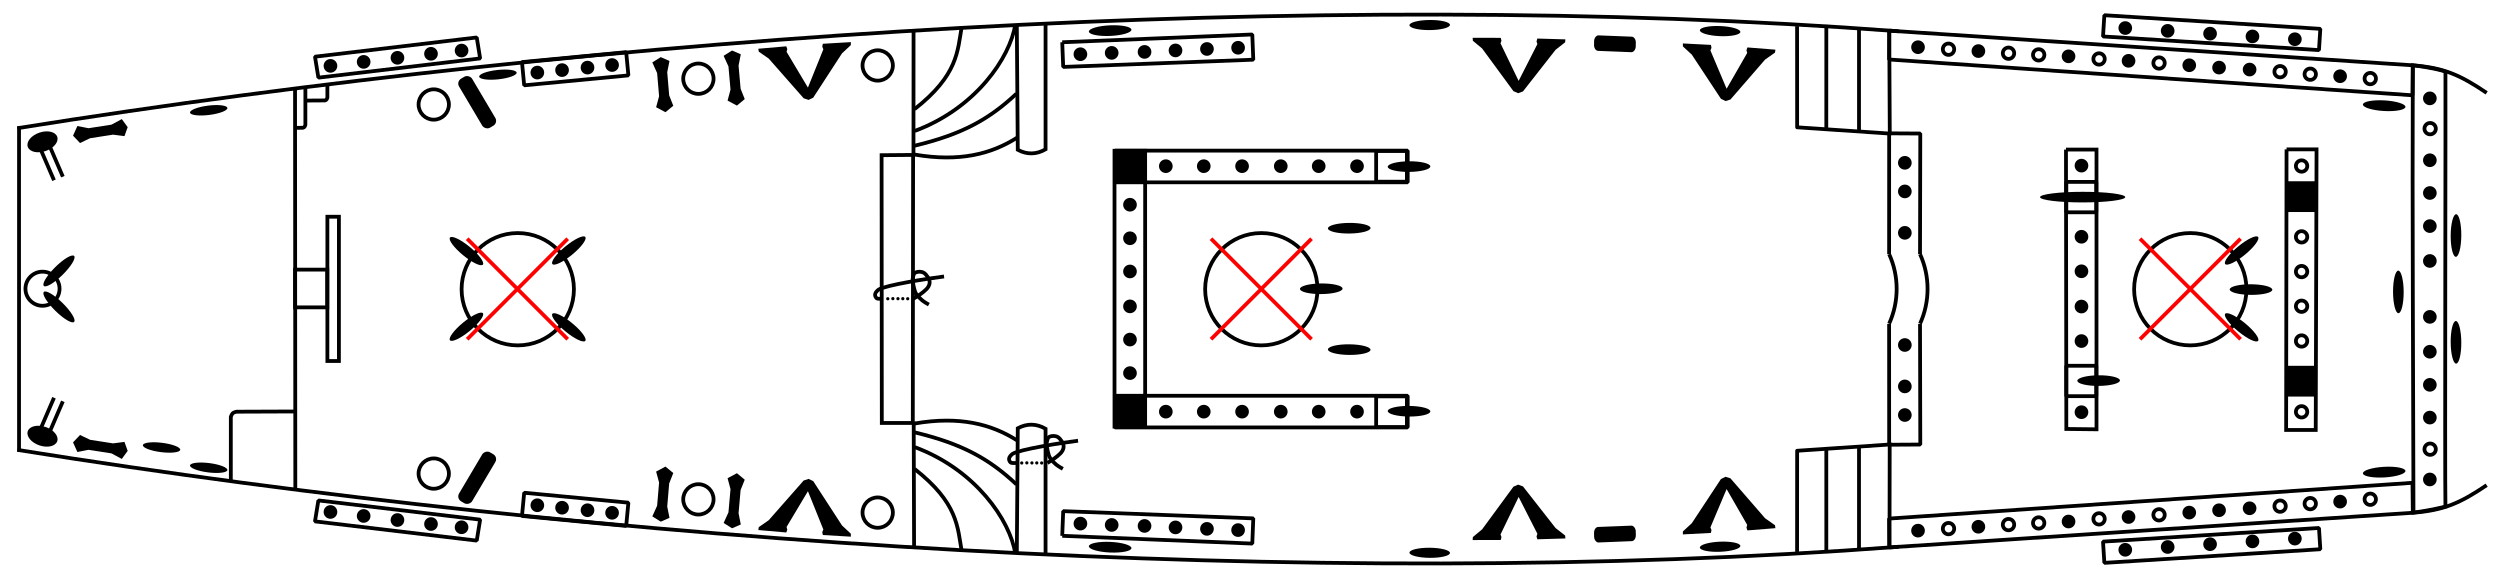 <?xml version="1.0" encoding="UTF-8" standalone="no"?>
<!-- Created with Inkscape (http://www.inkscape.org/) -->

<svg
   xmlns:rigging="https://github.com/jolaf/rigging"
   xmlns:dc="http://purl.org/dc/elements/1.1/"
   xmlns:cc="http://creativecommons.org/ns#"
   xmlns:rdf="http://www.w3.org/1999/02/22-rdf-syntax-ns#"
   xmlns:svg="http://www.w3.org/2000/svg"
   xmlns="http://www.w3.org/2000/svg"
   xmlns:xlink="http://www.w3.org/1999/xlink"
   xmlns:sodipodi="http://sodipodi.sourceforge.net/DTD/sodipodi-0.dtd"
   xmlns:inkscape="http://www.inkscape.org/namespaces/inkscape"
   viewBox="1 -24 659 152"
   version="1.1"
   inkscape:version="0.92.3 (2405546, 2018-03-11)"
   sodipodi:docname="shtandart-src.svg"
   id="svg993"
   height="100%"
   width="100%">
  <sodipodi:namedview
     id="base"
     pagecolor="#ffffff"
     bordercolor="#666666"
     borderopacity="1.0"
     inkscape:pageopacity="0.0"
     inkscape:pageshadow="2"
     inkscape:zoom="2.0011122"
     inkscape:cx="84.528178"
     inkscape:cy="47.075828"
     inkscape:document-units="px"
     showgrid="false"
     inkscape:window-width="1920"
     inkscape:window-height="1052"
     inkscape:window-x="0"
     inkscape:window-y="0"
     inkscape:window-maximized="1"
     showguides="false"
     inkscape:guide-bbox="true"
     gridtolerance="1"
     objecttolerance="5"
     guidetolerance="1"
     fit-margin-top="0"
     fit-margin-left="0"
     fit-margin-right="0"
     fit-margin-bottom="0"
     inkscape:current-layer="layer4"
     inkscape:measure-start="320.703,74.4141"
     inkscape:measure-end="335.547,74.4141"
     viewbox-y="-11"
     viewbox-x="-2"
     viewbox-height="118">
    <inkscape:grid
       spacingy="1"
       spacingx="1"
       originy="-539.252"
       originx="-36.919"
       id="grid4394"
       type="xygrid" />
    <sodipodi:guide
       inkscape:locked="false"
       id="guide4311"
       orientation="0,1"
       position="0.039,0.458" />
    <sodipodi:guide
       inkscape:locked="false"
       id="guide677"
       orientation="0,1"
       position="0.904,0.518" />
    <sodipodi:guide
       inkscape:locked="false"
       id="guide681"
       orientation="0,1"
       position="0.254,0.397" />
    <sodipodi:guide
       inkscape:locked="false"
       id="guide4803"
       orientation="1,0"
       position="647.583,107.034" />
    <sodipodi:guide
       inkscape:locked="false"
       id="guide4808"
       orientation="0,1"
       position="407.812,62.556" />
    <sodipodi:guide
       inkscape:locked="false"
       id="guide4810"
       orientation="0,1"
       position="376.563,124.445" />
    <sodipodi:guide
       inkscape:locked="false"
       id="guide4811"
       orientation="-0.103,0.995"
       position="108.216,113.92" />
    <sodipodi:guide
       inkscape:locked="false"
       id="guide4815"
       orientation="0.104,0.995"
       position="108.002,11.267" />
    <sodipodi:guide
       inkscape:locked="false"
       id="guide4819"
       orientation="1,0"
       position="8.127,91.21" />
    <sodipodi:guide
       inkscape:locked="false"
       id="guide4075"
       orientation="1,0"
       position="652.766,105.529" />
  </sodipodi:namedview>
  <defs
     id="defs4">
    <rect
       fill="currentColor"
       y="-0.809"
       x="277.269"
       height="146.642"
       width="220.711"
       id="deckMask" />
    <g
       stroke="currentColor"
       id="mastMask">
      <path
         inkscape:connector-curvature="0"
         id="path89"
         d="m 425.113,59.525 c 26.5,26.5 26.5,26.5 26.5,26.5 z" />
      <path
         inkscape:connector-curvature="0"
         id="path91"
         d="m 451.613,59.525 c -26.5,26.5 -26.5,26.5 -26.5,26.5 z" />
    </g>
    <circle
       stroke="currentColor"
       r="4"
       cy="398.091"
       cx="160.871"
       id="pipe" />
    <g
       id="pin">
      <circle
         style="fill:#ffffff;fill-opacity:0"
         cx="567.539"
         cy="28.152"
         transform="rotate(-8.297)"
         r="2.7"
         id="circle8623" />
      <circle
         fill="currentColor"
         id="circle8296"
         r="1.8"
         transform="rotate(-8.297)"
         cy="28.152"
         cx="567.539" />
    </g>
    <circle
       style="fill:none;stroke:currentColor"
       transform="rotate(-8.297)"
       id="pinhole"
       cx="607.213"
       cy="138.775"
       r="1.5" />
    <ellipse
       fill="currentColor"
       transform="rotate(89.51)"
       id="cleat"
       ry="5.615"
       rx="1.4"
       cy="-575.374"
       cx="3.721" />
    <rect
       fill="currentColor"
       ry="1.5"
       y="72.319"
       x="396.501"
       height="15"
       width="4"
       id="lcleat" />
    <path
       fill="currentColor"
       transform="matrix(0.882,0,0,1.005,-152.594,-25.947)"
       d="m 215.31,40.277 -0.959,-2.798 v -6.102 l 0.959,-2.893 -2.499,-1.196 -2.652,1.196 1.162,2.893 v 6.102 l -1.161,2.798 2.652,1.514 z"
       id="xcleat"
       inkscape:connector-curvature="0"
       sodipodi:nodetypes="ccccccccccc" />
    <path
       fill="currentColor"
       d="m 426.259,54.267 -8.424,-11.107 -2.479,-2.004 -0.067,-0.781 7.404,-0.102 0.204,0.747 -0.238,0.713 4.927,9.807 4.791,-9.773 -0.238,-0.713 0.204,-0.747 7.404,0.102 -0.067,0.781 -2.479,2.004 -8.424,11.107 -1.259,0.493 z"
       inkscape:connector-curvature="0"
       sodipodi:nodetypes="ccccccccccccccccc"
       id="kevel" />
    <rect
       fill="currentColor"
       transform="translate(-36.94,-367.63)"
       id="fist"
       width="8.109"
       height="8.109"
       x="324.097"
       y="408.336" />
    <g
       id="tackle"
       transform="matrix(-1,0,0,1,657.061,84.968)">
      <ellipse
         fill="currentColor"
         transform="rotate(-18.749,-1131.871,-71.94)"
         ry="2.557"
         rx="4.104"
         cy="420.366"
         cx="-74.057"
         id="path4323" />
      <path
         style="stroke:currentColor"
         d="m 61.959,411.73 3.977,9.218"
         id="path4328"
         inkscape:connector-curvature="0"
         sodipodi:nodetypes="cc"
         transform="translate(-36.94,-367.63)" />
      <path
         style="stroke:currentColor"
         sodipodi:nodetypes="cc"
         inkscape:connector-curvature="0"
         id="path4325"
         d="m 59.623,412.677 3.977,9.218"
         transform="translate(-36.94,-367.63)" />
    </g>
    <g
       id="knot"
       transform="translate(380.03,-105.312)">
      <path
         style="fill:none;stroke:currentColor"
         sodipodi:nodetypes="cccc"
         inkscape:connector-curvature="0"
         id="path4249"
         d="m 298.721,455.173 c -3.993,0.489 -15.46,2.284 -17.267,3.472 -0.874,0.684 -1.281,1.456 -0.505,2.273 0.295,0.218 1.515,0.126 1.515,0.126" />
      <path
         style="fill:none;stroke:currentColor"
         d="m 290.64,461.044 c 0,0 1.792,-1.092 2.589,-1.768 0.499,-0.424 1.088,-0.913 1.357,-1.421 0.27,-0.508 0.393,-0.888 0.316,-1.452 -0.077,-0.564 -0.8,-1.72 -1.438,-2.147 -0.638,-0.427 -1.581,-0.414 -2.192,-0.158 -0.612,0.256 -0.566,0.713 -0.758,1.357 -0.191,0.644 0.115,1.993 0.284,2.715 0.169,0.722 0.251,1.043 0.6,1.61 0.349,0.567 0.988,1.204 1.547,1.673 0.559,0.469 1.768,1.136 1.768,1.136"
         id="path4251"
         inkscape:connector-curvature="0"
         sodipodi:nodetypes="cszzzzzzzzc" />
      <circle
         r="0.426"
         cy="461.044"
         cx="283.884"
         id="path4253"
         style="fill:currentColor" />
      <circle
         style="fill:currentColor"
         id="circle4255"
         cx="285.226"
         cy="461.013"
         r="0.426" />
      <circle
         style="fill:currentColor"
         r="0.426"
         cy="461.028"
         cx="286.568"
         id="circle4257" />
      <circle
         style="fill:currentColor"
         id="circle4259"
         cx="287.846"
         cy="461.028"
         r="0.426" />
      <circle
         r="0.426"
         cy="461.044"
         cx="289.14"
         id="circle4261"
         style="fill:currentColor" />
    </g>
  </defs>
  <g
     transform="translate(0,-20.6)"
     inkscape:label="drawing"
     id="layer1"
     inkscape:groupmode="layer">
    <g
       id="drawing">
      <g
         id="portDrawing"
         style="fill:none;stroke:currentColor">
        <path
           style="fill-rule:evenodd"
           d="M 5.599,30.388 C 160.19,5.668 347.851,-6.802 501.489,4.852 m 135.527,8.962 c 8.188,0.64 12.488,2.549 19.468,7.271"
           id="path4399"
           inkscape:connector-curvature="0" />
        <path
           class="rail"
           id="rect4158"
           d="m 499.005,4.684 c 0,0 138.012,9.13 138.012,9.13 0,0 -0.082,7.903 -0.082,7.903 0,0 -137.973,-9.434 -137.973,-9.434 0,0 0.044,-7.599 0.044,-7.599"
           style="fill-rule:evenodd;stroke-miterlimit:0"
           inkscape:connector-curvature="0" />
        <rect
           transform="matrix(0.998,0.063,-0.063,0.998,-36.919,-367.63)"
           class="rail"
           style="fill-rule:evenodd;stroke-linecap:round;stroke-miterlimit:0"
           id="rect4272"
           width="57.042"
           height="5.615"
           x="614.658"
           y="330.176" />
        <rect
           transform="translate(-36.919,-367.63)"
           class="solid"
           style="fill-rule:evenodd;stroke-miterlimit:0"
           id="rect4212"
           width="7.895"
           height="8.012"
           x="582.601"
           y="412.182" />
        <path
           class="rail"
           id="path4201"
           d="m 498.969,63.596 c 0,0 0.013,-31.846 0.013,-31.846 0,0 8.206,0.049 8.206,0.049 0,0 -0.072,31.797 -0.072,31.797"
           style="fill-rule:evenodd;stroke-miterlimit:0"
           inkscape:connector-curvature="0" />
        <g
           class="solid"
           id="g4442">
          <path
             style="fill-rule:evenodd;stroke-linejoin:round"
             d="m 474.71,3.488 c 0,0 0.018,26.671 0.018,26.671 0,0 24.696,1.671 24.696,1.671"
             id="path4436"
             inkscape:connector-curvature="0" />
          <path
             style="fill-rule:evenodd"
             d="m 491.034,31.603 c 0,0 0,-27.13 0,-27.13"
             id="path4438"
             inkscape:connector-curvature="0" />
          <path
             style="fill-rule:evenodd"
             d="m 482.413,30.658 c 0,0 0.006,-26.716 0.006,-26.716"
             id="path4440"
             inkscape:connector-curvature="0" />
        </g>
        <rect
           transform="translate(-36.919,-367.63)"
           class="solid"
           y="404.025"
           x="400.67"
           height="8.109"
           width="8.109"
           id="rect4227"
           style="fill-rule:evenodd;stroke-miterlimit:0" />
        <rect
           transform="translate(-36.919,-367.63)"
           class="rail"
           y="403.945"
           x="331.803"
           height="8.348"
           width="77.184"
           id="rect4231"
           style="fill-rule:evenodd;stroke-miterlimit:0" />
        <path
           class="rail"
           id="rect4238"
           d="m 281.003,7.737 c 0,0 50.101,-2.045 50.101,-2.045 0,0 0.262,6.643 0.262,6.643 0,0 -50.107,1.907 -50.107,1.907 0,0 -0.256,-6.505 -0.256,-6.505"
           style="fill-rule:evenodd;stroke-miterlimit:0"
           inkscape:connector-curvature="0" />
        <g
           class="solid"
           id="g2411">
          <path
             id="path4286"
             d="m 269.031,3.005 c 0,0 0.253,33.082 0.253,33.082 2.441,1.306 4.882,1.261 7.324,-0.126 0,0 0,-33.335 0,-33.335"
             style="fill-rule:evenodd"
             inkscape:connector-curvature="0" />
          <path
             id="path4302"
             d="m 242.135,37.35 c 11.722,2.006 20.149,-0.133 26.895,-4.419"
             style="fill-rule:evenodd"
             inkscape:connector-curvature="0" />
          <path
             id="path4300"
             d="m 242.099,35.007 c 12.578,-3.001 19.725,-7.042 26.841,-13.718"
             style="fill-rule:evenodd"
             inkscape:connector-curvature="0" />
          <path
             id="path4298"
             d="M 242.135,31.116 C 258.141,25.17 267.233,11.895 268.652,3.005"
             style="fill-rule:evenodd"
             inkscape:connector-curvature="0" />
          <path
             id="path4296"
             d="M 242.066,25.379 C 253.549,16.384 253.398,10.039 254.51,3.637"
             style="fill-rule:evenodd"
             inkscape:connector-curvature="0" />
        </g>
        <use
           transform="translate(71.491,-384.234)"
           height="100%"
           width="100%"
           id="use11168"
           xlink:href="#pipe"
           y="0"
           x="0" />
        <use
           transform="translate(24.224,-380.746)"
           height="100%"
           width="100%"
           id="use11170"
           xlink:href="#pipe"
           y="0"
           x="0" />
        <rect
           transform="rotate(-5.435,-3891.007,205.083)"
           class="rail"
           style="fill-rule:evenodd;stroke-miterlimit:0"
           id="rect4267"
           width="27.593"
           height="6.154"
           x="138.673"
           y="395.494" />
        <rect
           transform="matrix(0.993,-0.118,0.16,0.987,-36.919,-367.63)"
           class="rail"
           ry="0"
           y="391.192"
           x="58.768"
           height="5.599"
           width="42.94"
           id="rect4281"
           style="fill-rule:evenodd;stroke-miterlimit:0" />
        <use
           transform="translate(-45.537,-373.946)"
           height="100%"
           width="100%"
           id="use11166"
           xlink:href="#pipe"
           y="0"
           x="0" />
      </g>
      <use
         transform="matrix(1,0,0,-1,0,145.58)"
         xlink:href="#portDrawing"
         id="use405"
         x="0"
         y="0"
         width="100%"
         height="100%" />
      <path
         class="rail"
         style="fill:none;stroke:currentColor"
         id="path4294"
         d="m 645.621,15.449 c -3.876,-1.16 -8.605,-1.635 -8.605,-1.635 -0.16,38.87 0.115,82.335 0.176,117.905 0,0 3.887,-0.461 8.424,-1.564 -0.182,-8.555 0.077,-111.18 0.004,-114.706 0,0 -2.6e-4,0 -2.6e-4,0"
         inkscape:connector-curvature="0" />
      <path
         class="rail"
         id="rect4333"
         d="m 603.734,35.978 c 0,0 7.908,0 7.908,0 0,0 -0.217,73.963 -0.217,73.963 0,0 -7.8,0 -7.8,0 0,0 0.108,-73.963 0.108,-73.963"
         style="fill:none;stroke:currentColor"
         inkscape:connector-curvature="0" />
      <circle
         class="solid"
         r="14.805"
         cy="72.838"
         cx="578.359"
         id="path4330"
         style="fill:none;stroke:currentColor" />
      <path
         class="rail"
         id="rect4326"
         d="m 545.591,36.028 c 0,0 8.047,0 8.047,0 0,0 0,73.736 0,73.736 0,0 -7.955,-0.091 -7.955,-0.091 0,0 -0.091,-73.645 -0.091,-73.645"
         style="fill:none;stroke:currentColor"
         inkscape:connector-curvature="0" />
      <g
         class="solid"
         style="fill:none;stroke:currentColor"
         id="g4318">
        <path
           d="m 507.125,63.596 c 1.304,2.875 1.979,5.997 1.979,9.164 0,3.167 -0.675,6.288 -1.979,9.164"
           id="path4211"
           inkscape:connector-curvature="0" />
        <path
           d="m 498.978,63.596 c 1.304,2.875 1.979,5.997 1.979,9.164 0,3.167 -0.675,6.288 -1.979,9.164"
           id="path4312"
           inkscape:connector-curvature="0" />
      </g>
      <path
         style="fill:none;stroke:currentColor"
         d="m 499.075,140.577 c 0,0 0.05,-27.332 0.05,-27.332 m 0.022,-81.024 c 0,0 -0.143,-27.537 -0.143,-27.537"
         id="path4434"
         inkscape:connector-curvature="0" />
      <circle
         class="solid "
         style="fill:none;stroke:currentColor"
         id="circle327"
         cx="333.481"
         cy="72.838"
         r="14.805" />
      <path
         class="rail"
         style="fill:none;stroke:currentColor"
         d="m 302.86,109.064 c 0,0 -8.075,0 -8.075,0 0,0 0,-72.72 0,-72.72 0,0 8.075,0 8.075,0 0,0 0,72.72 0,72.72"
         id="path4336"
         inkscape:connector-curvature="0" />
      <path
         id="path4288"
         d="m 241.953,140.828 c 0,0 -0.103,-33.102 -0.103,-33.102 M 241.79,37.765 c 0,0 0.024,-33.476 0.024,-33.476"
         style="fill:none;stroke:currentColor"
         inkscape:connector-curvature="0" />
      <path
         class="solid"
         style="fill:none;stroke:currentColor"
         d="m 241.694,37.439 c 0,0 -8.306,0.069 -8.306,0.069 -0.004,16.806 0.062,53.776 0.058,70.582 0,0 8.168,0 8.168,0 0.004,-16.806 0.076,-53.845 0.08,-70.651 0,0 0,-5e-5 0,-5e-5"
         id="path4060"
         inkscape:connector-curvature="0" />
      <circle
         class="solid"
         r="14.805"
         cy="72.838"
         cx="137.481"
         id="circle329"
         style="fill:none;stroke:currentColor" />
      <rect
         class="solid"
         y="53.73"
         x="87.298"
         height="38.031"
         width="3.041"
         id="rect4322"
         style="fill:none;stroke:currentColor" />
      <rect
         class="solid"
         y="67.672"
         x="78.789"
         height="9.949"
         width="8.482"
         id="rect4317"
         style="fill:none;stroke:currentColor" />
      <path
         class="solid"
         style="fill:none;stroke:currentColor"
         d="m 87.296,19.031 c 0,0 0,3.28 0,3.28 -0.175,0.713 -0.438,0.672 -0.685,0.766 0,0 -5.025,0.035 -5.025,0.035"
         id="path4887"
         inkscape:connector-curvature="0" />
      <path
         class="solid"
         id="path4306"
         d="m 81.496,19.331 c 0,0 0,10.18 0,10.18 -0.175,0.713 -0.438,0.672 -0.685,0.766 0,0 -2.226,0.035 -2.226,0.035"
         style="fill:none;stroke:currentColor"
         inkscape:connector-curvature="0" />
      <path
         style="fill:none;stroke:currentColor"
         d="m 78.845,125.846 c 0,0 -0.072,-106.204 -0.072,-106.204"
         id="path4304"
         inkscape:connector-curvature="0" />
      <path
         class="solid"
         style="fill:none;stroke:currentColor"
         d="m 61.845,123.311 c 0,0 0,-16.814 0,-16.814 0.389,-1.278 0.973,-1.205 1.523,-1.374 0,0 15.251,-0.062 15.251,-0.062"
         id="path4412"
         inkscape:connector-curvature="0" />
      <circle
         class="solid"
         r="4.495"
         cy="72.707"
         cx="12.204"
         id="circle4314"
         style="fill:none;stroke:currentColor" />
      <path
         id="path4069"
         d="m 6.016,115.679 c 0,0 0,-85.785 0,-85.785"
         style="fill:none;stroke:currentColor"
         inkscape:connector-curvature="0" />
    </g>
  </g>
  <g
     transform="translate(0,-20.6)"
     inkscape:label="deckMasks"
     id="layer2"
     inkscape:groupmode="layer"
     style="display:none">
    <g
       style="color:#ffffff"
       class="modeDependent which"
       id="deckMasks">
      <use
         style="stroke-width:1.001"
         height="100%"
         width="100%"
         y="0"
         x="0"
         transform="matrix(0.718,0,0,1,299.426,0)"
         rigging:deck="fore"
         class="deckMask"
         xlink:href="#deckMask"
         id="use758" />
      <use
         style="stroke-width:0.999"
         transform="matrix(1.003,0,0,1,-0.802,0)"
         height="100%"
         width="100%"
         y="0"
         x="0"
         rigging:deck="main"
         class="deckMask"
         xlink:href="#deckMask"
         id="use760" />
      <use
         style="stroke-width:1.01"
         height="100%"
         width="100%"
         y="0"
         x="0"
         transform="matrix(1.231,0,0,1,-335.876,0)"
         rigging:deck="stern"
         class="deckMask"
         xlink:href="#deckMask"
         id="use668" />
    </g>
  </g>
  <g
     transform="translate(0,-20.6)"
     inkscape:label="mastMasks"
     id="layer3"
     inkscape:groupmode="layer">
    <g
       style="color:#ff0000"
       class="modeDependent where"
       id="mastMasks">
      <use
         height="100%"
         width="100%"
         y="0"
         x="0"
         transform="translate(140)"
         rigging:mast="fore"
         class="mastMask"
         xlink:href="#mastMask"
         id="use89" />
      <use
         height="100%"
         width="100%"
         y="0"
         x="0"
         transform="translate(-104.89)"
         rigging:mast="main"
         class="mastMask"
         xlink:href="#mastMask"
         id="use336" />
      <use
         height="100%"
         width="100%"
         y="0"
         x="0"
         transform="translate(-300.966)"
         rigging:mast="mizzen"
         class="mastMask"
         xlink:href="#mastMask"
         id="use338" />
    </g>
  </g>
  <g
     transform="translate(0,-20.6)"
     inkscape:label="points"
     id="layer4"
     inkscape:groupmode="layer">
    <g
       inkscape:transform-center-y="-60.498592"
       inkscape:transform-center-x="-152.32154"
       transform="translate(0.02,-7.1415848e-6)"
       id="points">
      <g
         id="portPoints"
         rigging:side="port">
        <g
           rigging:deck="fore"
           rigging:rail="behindFront"
           id="g1143">
          <use
             x="0"
             y="0"
             xlink:href="#cleat"
             id="use4877"
             transform="rotate(-89.1,642.297,-8.334)"
             width="100%"
             height="100%" />
        </g>
        <g
           rigging:deck="fore"
           rigging:rail="frontRail"
           id="g4296"
           rigging:isAcross="true"
           transform="translate(0,-1.125)">
          <use
             x="0"
             y="0"
             xlink:href="#pin"
             id="use4878"
             transform="translate(75.828,120.558)"
             width="100%"
             height="100%" />
          <use
             x="0"
             y="0"
             xlink:href="#pin"
             id="use4880"
             transform="translate(75.828,111.365)"
             width="100%"
             height="100%" />
          <use
             x="0"
             y="0"
             xlink:href="#pin"
             id="use4882"
             transform="translate(75.828,102.64)"
             width="100%"
             height="100%" />
          <use
             x="0"
             y="0"
             xlink:href="#pin"
             id="use4886"
             transform="translate(75.828,94.008)"
             width="100%"
             height="100%" />
          <use
             x="0"
             y="0"
             xlink:href="#pinhole"
             id="use4884"
             transform="translate(20.68,-18.062)"
             width="100%"
             height="100%" />
          <use
             x="0"
             y="0"
             xlink:href="#pin"
             id="use4888"
             transform="translate(75.828,77.695)"
             width="100%"
             height="100%" />
        </g>
        <g
           id="g826"
           rigging:rail="onDeckFront"
           rigging:deck="fore"
           transform="rotate(-33.825,358.488,-866.822)">
          <use
             x="0"
             y="0"
             xlink:href="#cleat"
             id="use4869"
             transform="rotate(37.611,293.77,-704.81)"
             width="100%"
             height="100%" />
        </g>
        <g
           rigging:deck="fore"
           rigging:rail="sideRail"
           id="g4304"
           transform="rotate(3.868,821.868,-178.443)">
          <use
             x="0"
             y="0"
             xlink:href="#pinhole"
             id="use4812"
             transform="translate(18.549,-19.604)"
             width="100%"
             height="100%" />
          <use
             x="0"
             y="0"
             xlink:href="#pin"
             id="use4814"
             transform="translate(65.802,84.05)"
             width="100%"
             height="100%" />
          <use
             x="0"
             y="0"
             xlink:href="#pinhole"
             id="use4818"
             transform="translate(2.688,-19.688)"
             width="100%"
             height="100%" />
          <use
             x="0"
             y="0"
             xlink:href="#pinhole"
             id="use4816"
             transform="translate(-5.286,-19.812)"
             width="100%"
             height="100%" />
          <use
             x="0"
             y="0"
             xlink:href="#pin"
             id="use4820"
             transform="translate(41.878,83.909)"
             width="100%"
             height="100%" />
          <use
             x="0"
             y="0"
             xlink:href="#pin"
             id="use4822"
             transform="translate(33.813,83.936)"
             width="100%"
             height="100%" />
          <use
             x="0"
             y="0"
             xlink:href="#pin"
             id="use4824"
             transform="translate(25.93,83.851)"
             width="100%"
             height="100%" />
          <use
             x="0"
             y="0"
             xlink:href="#pinhole"
             id="use4826"
             transform="translate(-37.278,-19.943)"
             width="100%"
             height="100%" />
          <use
             x="0"
             y="0"
             xlink:href="#pin"
             id="use4828"
             transform="translate(9.886,83.763)"
             width="100%"
             height="100%" />
          <use
             x="0"
             y="0"
             xlink:href="#pinhole"
             id="use4830"
             transform="translate(-53.128,-19.941)"
             width="100%"
             height="100%" />
          <use
             x="0"
             y="0"
             xlink:href="#pin"
             id="use4832"
             transform="translate(-5.975,83.648)"
             width="100%"
             height="100%" />
          <use
             x="0"
             y="0"
             xlink:href="#pinhole"
             id="use4834"
             transform="translate(-69.076,-19.943)"
             width="100%"
             height="100%" />
          <use
             x="0"
             y="0"
             xlink:href="#pinhole"
             id="use4836"
             transform="translate(-77.041,-19.841)"
             width="100%"
             height="100%" />
          <use
             x="0"
             y="0"
             xlink:href="#pin"
             id="use4840"
             transform="translate(-29.782,83.871)"
             width="100%"
             height="100%" />
          <use
             x="0"
             y="0"
             xlink:href="#pinhole"
             id="use4838"
             transform="translate(-92.891,-19.827)"
             width="100%"
             height="100%" />
          <use
             x="0"
             y="0"
             xlink:href="#pin"
             id="use4842"
             transform="translate(-45.724,83.924)"
             width="100%"
             height="100%" />
        </g>
        <g
           transform="rotate(3.769,6421.582,-164.896)"
           id="g5102"
           rigging:deck="fore"
           rigging:rail="shroudsRail">
          <use
             x="0"
             y="0"
             xlink:href="#pin"
             id="use4853"
             transform="translate(64.119,442.896)"
             width="100%"
             height="100%" />
          <use
             x="0"
             y="0"
             xlink:href="#pin"
             id="use4851"
             transform="translate(52.919,442.896)"
             width="100%"
             height="100%" />
          <use
             x="0"
             y="0"
             xlink:href="#pin"
             id="use4849"
             transform="translate(41.719,442.896)"
             width="100%"
             height="100%" />
          <use
             x="0"
             y="0"
             xlink:href="#pin"
             id="use4847"
             transform="translate(30.519,442.896)"
             width="100%"
             height="100%" />
          <use
             x="0"
             y="0"
             xlink:href="#pin"
             id="use4845"
             transform="translate(19.319,442.896)"
             width="100%"
             height="100%" />
        </g>
        <g
           rigging:deck="fore"
           rigging:rail="frontFists"
           id="g1149"
           transform="translate(316.258,3.527)">
          <use
             height="100%"
             width="100%"
             id="use10664"
             transform="translate(0.106,0.148)"
             xlink:href="#fist"
             y="0"
             x="0" />
        </g>
        <g
           transform="translate(0.527)"
           id="g5002">
          <use
             height="100%"
             width="100%"
             transform="translate(-13.733,18.494)"
             id="use4991"
             xlink:href="#pinhole"
             y="0"
             x="0" />
          <use
             height="100%"
             width="100%"
             transform="translate(-13.733,9.334)"
             id="use4989"
             xlink:href="#pinhole"
             y="0"
             x="0" />
          <use
             height="100%"
             width="100%"
             transform="translate(-13.733,-9.338)"
             id="use4987"
             xlink:href="#pinhole"
             y="0"
             x="0" />
        </g>
        <g
           transform="translate(446.793,-2.641)"
           id="g1383"
           rigging:rail="atMastSide"
           rigging:deck="fore">
          <use
             x="0"
             y="0"
             xlink:href="#cleat"
             id="use1381"
             transform="matrix(0.767,-0.642,-0.642,-0.767,-297.006,433.751)"
             width="100%"
             height="100%"
             inkscape:transform-center-x="-0.40887294"
             inkscape:transform-center-y="0.17023408" />
        </g>
        <g
           rigging:deck="fore"
           rigging:rail="behindMastRail"
           id="g4334"
           rigging:isAcross="true"
           transform="translate(0.176)">
          <use
             x="0"
             y="0"
             xlink:href="#pin"
             id="use4920"
             transform="translate(-16.181,122.152)"
             width="100%"
             height="100%" />
          <use
             x="0"
             y="0"
             xlink:href="#pin"
             id="use4922"
             transform="translate(-16.181,113.052)"
             width="100%"
             height="100%" />
          <use
             x="0"
             y="0"
             xlink:href="#pin"
             id="use4924"
             transform="translate(-16.181,94.303)"
             width="100%"
             height="100%" />
        </g>
        <g
           rigging:deck="fore"
           rigging:rail="backRail"
           id="g4384"
           rigging:isAcross="true"
           transform="translate(-7.226,-5.437)">
          <use
             x="0"
             y="0"
             xlink:href="#pin"
             id="use4905"
             transform="translate(-55.34,117.454)"
             width="100%"
             height="100%" />
          <use
             x="0"
             y="0"
             xlink:href="#pin"
             id="use4907"
             transform="translate(-55.34,106.536)"
             width="100%"
             height="100%" />
          <use
             x="0"
             y="0"
             xlink:href="#pin"
             id="use4909"
             transform="translate(-55.34,98.995)"
             width="100%"
             height="100%" />
        </g>
        <g
           rigging:deck="main"
           rigging:rail="bulwark"
           id="g4357">
          <use
             x="0"
             y="0"
             xlink:href="#kevel"
             id="use4823"
             transform="rotate(3.768,921.296,469.441)"
             width="100%"
             height="100%" />
          <use
             x="0"
             y="0"
             xlink:href="#cleat"
             id="use4918"
             transform="matrix(0.95,0.048,-0.048,0.95,-92.271,-21.679)"
             width="100%"
             height="100%" />
          <use
             x="0"
             y="0"
             xlink:href="#lcleat"
             id="use4944"
             transform="matrix(-0.02,1.022,-0.733,-0.029,493.153,-396.814)"
             width="100%"
             height="100%"
             style="stroke-width:1.167" />
          <use
             x="0"
             y="0"
             xlink:href="#kevel"
             id="use4825"
             transform="rotate(0.9,2554.819,-1639.258)"
             width="100%"
             height="100%" />
          <use
             x="0"
             y="0"
             xlink:href="#cleat"
             id="use4933"
             transform="matrix(0.951,0,0,0.951,-169.339,4.341)"
             width="100%"
             height="100%" />
        </g>
        <g
           rigging:deck="main"
           rigging:rail="frontPillars"
           id="g1161"
           transform="translate(0.4,-4.5)">
          <use
             x="0"
             y="0"
             xlink:href="#cleat"
             id="use4893"
             transform="translate(-203.382,46.215)"
             width="100%"
             height="100%" />
        </g>
        <g
           rigging:deck="main"
           rigging:rail="onDeckFront"
           id="g1164"
           transform="translate(-10.636,4.6)">
          <use
             x="0"
             y="0"
             xlink:href="#cleat"
             id="use4897"
             transform="translate(-208.115,53.358)"
             width="100%"
             height="100%" />
        </g>
        <g
           rigging:deck="main"
           rigging:rail="sideMastRail"
           id="g4366"
           transform="translate(7.6,-4.4)">
          <use
             x="0"
             y="0"
             xlink:href="#pin"
             id="use4801"
             transform="translate(-214.571,98.845)"
             width="100%"
             height="100%" />
          <use
             x="0"
             y="0"
             xlink:href="#pin"
             id="use4799"
             transform="translate(-224.67,98.845)"
             width="100%"
             height="100%" />
          <use
             x="0"
             y="0"
             xlink:href="#pin"
             id="use4795"
             transform="translate(-234.67,98.845)"
             width="100%"
             height="100%" />
          <use
             x="0"
             y="0"
             xlink:href="#pin"
             id="use4793"
             transform="translate(-244.871,98.845)"
             width="100%"
             height="100%" />
          <use
             x="0"
             y="0"
             xlink:href="#pin"
             id="use4791"
             transform="translate(-254.97,98.845)"
             width="100%"
             height="100%" />
          <use
             x="0"
             y="0"
             xlink:href="#pin"
             id="use4789"
             transform="translate(-264.97,98.845)"
             width="100%"
             height="100%" />
        </g>
        <g
           rigging:deck="main"
           rigging:rail="backFists"
           id="g1158"
           transform="translate(7.6,-4.3)">
          <use
             x="0"
             y="0"
             xlink:href="#fist"
             transform="translate(0.106,0.148)"
             id="use9904"
             width="100%"
             height="100%" />
        </g>
        <g
           rigging:deck="main"
           rigging:rail="behindMastRail"
           id="g4374"
           rigging:isAcross="true"
           transform="translate(7.5,-0.8)">
          <use
             x="0"
             y="0"
             xlink:href="#pin"
             transform="translate(-274.317,122.998)"
             width="100%"
             height="100%"
             id="use11352" />
          <use
             id="use11350"
             height="100%"
             width="100%"
             transform="translate(-274.317,114.247)"
             xlink:href="#pin"
             y="0"
             x="0" />
          <use
             x="0"
             y="0"
             xlink:href="#pin"
             transform="translate(-274.317,105.408)"
             width="100%"
             height="100%"
             id="use11281" />
        </g>
        <g
           rigging:deck="main"
           rigging:rail="sideRail"
           id="g4358"
           transform="rotate(-2.277,278.92,10.612)">
          <use
             x="0"
             y="0"
             xlink:href="#pin"
             id="use1177"
             width="100%"
             height="100%"
             transform="translate(-238.301,65.152)" />
          <use
             x="0"
             y="0"
             xlink:href="#pin"
             id="use1175"
             width="100%"
             height="100%"
             transform="translate(-246.515,65.148)"
             inkscape:transform-center-x="-207.8844"
             inkscape:transform-center-y="-51.471377" />
          <use
             x="0"
             y="0"
             xlink:href="#pin"
             id="use1173"
             width="100%"
             height="100%"
             transform="translate(-262.986,65.267)"
             inkscape:transform-center-x="-246.86272"
             inkscape:transform-center-y="-79.955537" />
          <use
             x="0"
             y="0"
             xlink:href="#pin"
             id="use1171"
             width="100%"
             height="100%"
             transform="translate(-254.814,65.203)" />
          <use
             x="0"
             y="0"
             xlink:href="#pin"
             id="use1169"
             transform="translate(-271.65,65.18)"
             width="100%"
             height="100%" />
          <use
             x="0"
             y="0"
             xlink:href="#pin"
             id="use1167"
             transform="translate(-279.901,65.206)"
             width="100%"
             height="100%" />
        </g>
        <g
           rigging:deck="main"
           rigging:rail="aboveRail"
           id="g1155"
           transform="rotate(0.2,349.303,-2298.312)">
          <use
             x="0"
             y="0"
             xlink:href="#cleat"
             id="use4885"
             transform="rotate(-2.287,590.16,6858.634)"
             width="100%"
             height="100%" />
        </g>
        <g
           rigging:deck="stern"
           rigging:rail="sideRail"
           id="g4420"
           transform="rotate(-1,69.433,1381.305)">
          <use
             x="0"
             y="0"
             xlink:href="#pin"
             id="use1142"
             transform="translate(-379.483,69.612)"
             width="100%"
             height="100%" />
          <use
             x="0"
             y="0"
             xlink:href="#pin"
             id="use1146"
             transform="translate(-385.971,70.177)"
             width="100%"
             height="100%" />
          <use
             x="0"
             y="0"
             xlink:href="#pin"
             id="use1148"
             width="100%"
             height="100%"
             transform="translate(-392.69,70.722)" />
          <use
             x="0"
             y="0"
             xlink:href="#pin"
             id="use1144"
             transform="translate(-399.217,71.258)"
             width="100%"
             height="100%" />
        </g>
        <g
           rigging:deck="stern"
           rigging:rail="atMast"
           id="g4475"
           transform="translate(5.84,-2.641)">
          <use
             x="0"
             y="0"
             xlink:href="#cleat"
             id="use4831"
             transform="rotate(-140.079,358.838,115.156)"
             width="100%"
             height="100%"
             inkscape:transform-center-x="0.40887413"
             inkscape:transform-center-y="0.17022774" />
          <use
             inkscape:transform-center-y="0.17023408"
             inkscape:transform-center-x="-0.40887294"
             height="100%"
             width="100%"
             transform="matrix(0.767,-0.642,-0.642,-0.767,-297.006,433.751)"
             id="use1371"
             xlink:href="#cleat"
             y="0"
             x="0" />
        </g>
        <g
           rigging:deck="stern"
           rigging:rail="shroudsRail"
           id="g4413"
           transform="rotate(-0.7,172.951,2205.137)">
          <use
             x="0"
             y="0"
             xlink:href="#pin"
             id="use1121"
             transform="translate(-416.186,63.519)"
             width="100%"
             height="100%" />
          <use
             x="0"
             y="0"
             xlink:href="#pin"
             id="use1119"
             transform="translate(-424.256,64.275)"
             width="100%"
             height="100%" />
          <use
             x="0"
             y="0"
             xlink:href="#pin"
             id="use1123"
             transform="translate(-433.111,65.221)"
             width="100%"
             height="100%" />
          <use
             x="0"
             y="0"
             xlink:href="#pin"
             id="use1125"
             transform="translate(-442.033,66.186)"
             width="100%"
             height="100%" />
          <use
             x="0"
             y="0"
             xlink:href="#pin"
             id="use1117"
             transform="translate(-450.794,67.13)"
             width="100%"
             height="100%" />
        </g>
        <g
           rigging:deck="stern"
           rigging:rail="poopFlagstaff"
           id="g1200"
           rigging:ignoreDeck="true"
           transform="rotate(-44.188,53.027,59.232)">
          <use
             x="0"
             y="0"
             xlink:href="#cleat"
             id="use4807"
             transform="translate(-554.652,41.288)"
             width="100%"
             height="100%" />
        </g>
      </g>
      <g
         id="starboardPoints"
         transform="matrix(1,0,0,-1,0,145.517)"
         rigging:side="starboard">
        <g
           id="g615"
           rigging:rail="behindFront"
           rigging:deck="fore">
          <use
             height="100%"
             width="100%"
             transform="rotate(-89.1,642.297,-8.334)"
             id="use613"
             xlink:href="#cleat"
             y="0"
             x="0" />
        </g>
        <g
           transform="translate(0,-1.125)"
           rigging:isAcross="true"
           id="g629"
           rigging:rail="frontRail"
           rigging:deck="fore">
          <use
             height="100%"
             width="100%"
             transform="translate(75.828,120.558)"
             id="use617"
             xlink:href="#pin"
             y="0"
             x="0" />
          <use
             height="100%"
             width="100%"
             transform="translate(75.828,111.365)"
             id="use619"
             xlink:href="#pin"
             y="0"
             x="0" />
          <use
             height="100%"
             width="100%"
             transform="translate(75.828,102.64)"
             id="use621"
             xlink:href="#pin"
             y="0"
             x="0" />
          <use
             height="100%"
             width="100%"
             transform="translate(75.828,94.008)"
             id="use623"
             xlink:href="#pin"
             y="0"
             x="0" />
          <use
             height="100%"
             width="100%"
             transform="translate(20.68,-18.062)"
             id="use625"
             xlink:href="#pinhole"
             y="0"
             x="0" />
          <use
             height="100%"
             width="100%"
             transform="translate(75.828,77.695)"
             id="use627"
             xlink:href="#pin"
             y="0"
             x="0" />
        </g>
        <g
           transform="rotate(-33.825,358.488,-866.822)"
           rigging:deck="fore"
           rigging:rail="onDeckFront"
           id="g633">
          <use
             height="100%"
             width="100%"
             transform="rotate(37.611,293.77,-704.81)"
             id="use631"
             xlink:href="#cleat"
             y="0"
             x="0" />
        </g>
        <g
           transform="rotate(3.868,821.868,-178.443)"
           id="g667"
           rigging:rail="sideRail"
           rigging:deck="fore">
          <use
             height="100%"
             width="100%"
             transform="translate(18.549,-19.604)"
             id="use635"
             xlink:href="#pinhole"
             y="0"
             x="0" />
          <use
             height="100%"
             width="100%"
             transform="translate(65.802,84.05)"
             id="use637"
             xlink:href="#pin"
             y="0"
             x="0" />
          <use
             height="100%"
             width="100%"
             transform="translate(2.688,-19.688)"
             id="use639"
             xlink:href="#pinhole"
             y="0"
             x="0" />
          <use
             height="100%"
             width="100%"
             transform="translate(-5.286,-19.812)"
             id="use641"
             xlink:href="#pinhole"
             y="0"
             x="0" />
          <use
             height="100%"
             width="100%"
             transform="translate(41.878,83.909)"
             id="use643"
             xlink:href="#pin"
             y="0"
             x="0" />
          <use
             height="100%"
             width="100%"
             transform="translate(33.813,83.936)"
             id="use645"
             xlink:href="#pin"
             y="0"
             x="0" />
          <use
             height="100%"
             width="100%"
             transform="translate(25.93,83.851)"
             id="use647"
             xlink:href="#pin"
             y="0"
             x="0" />
          <use
             height="100%"
             width="100%"
             transform="translate(-37.278,-19.943)"
             id="use649"
             xlink:href="#pinhole"
             y="0"
             x="0" />
          <use
             height="100%"
             width="100%"
             transform="translate(9.886,83.763)"
             id="use651"
             xlink:href="#pin"
             y="0"
             x="0" />
          <use
             height="100%"
             width="100%"
             transform="translate(-53.128,-19.941)"
             id="use653"
             xlink:href="#pinhole"
             y="0"
             x="0" />
          <use
             height="100%"
             width="100%"
             transform="translate(-5.975,83.648)"
             id="use655"
             xlink:href="#pin"
             y="0"
             x="0" />
          <use
             height="100%"
             width="100%"
             transform="translate(-69.076,-19.943)"
             id="use657"
             xlink:href="#pinhole"
             y="0"
             x="0" />
          <use
             height="100%"
             width="100%"
             transform="translate(-77.041,-19.841)"
             id="use659"
             xlink:href="#pinhole"
             y="0"
             x="0" />
          <use
             height="100%"
             width="100%"
             transform="translate(-29.782,83.871)"
             id="use661"
             xlink:href="#pin"
             y="0"
             x="0" />
          <use
             height="100%"
             width="100%"
             transform="translate(-92.891,-19.827)"
             id="use663"
             xlink:href="#pinhole"
             y="0"
             x="0" />
          <use
             height="100%"
             width="100%"
             transform="translate(-45.724,83.924)"
             id="use665"
             xlink:href="#pin"
             y="0"
             x="0" />
        </g>
        <g
           rigging:rail="shroudsRail"
           rigging:deck="fore"
           id="g679"
           transform="rotate(3.769,6421.582,-164.896)">
          <use
             height="100%"
             width="100%"
             transform="translate(64.119,442.896)"
             id="use669"
             xlink:href="#pin"
             y="0"
             x="0" />
          <use
             height="100%"
             width="100%"
             transform="translate(52.919,442.896)"
             id="use671"
             xlink:href="#pin"
             y="0"
             x="0" />
          <use
             height="100%"
             width="100%"
             transform="translate(41.719,442.896)"
             id="use673"
             xlink:href="#pin"
             y="0"
             x="0" />
          <use
             height="100%"
             width="100%"
             transform="translate(30.519,442.896)"
             id="use675"
             xlink:href="#pin"
             y="0"
             x="0" />
          <use
             height="100%"
             width="100%"
             transform="translate(19.319,442.896)"
             id="use677"
             xlink:href="#pin"
             y="0"
             x="0" />
        </g>
        <g
           transform="translate(316.258,3.527)"
           id="g683"
           rigging:rail="frontFists"
           rigging:deck="fore">
          <use
             x="0"
             y="0"
             xlink:href="#fist"
             transform="translate(0.106,0.148)"
             id="use681"
             width="100%"
             height="100%" />
        </g>
        <g
           id="g691"
           transform="translate(0.527)">
          <use
             x="0"
             y="0"
             xlink:href="#pinhole"
             id="use685"
             transform="translate(-13.733,18.494)"
             width="100%"
             height="100%" />
          <use
             x="0"
             y="0"
             xlink:href="#pinhole"
             id="use687"
             transform="translate(-13.733,9.334)"
             width="100%"
             height="100%" />
          <use
             x="0"
             y="0"
             xlink:href="#pinhole"
             id="use689"
             transform="translate(-13.733,-9.338)"
             width="100%"
             height="100%" />
        </g>
        <g
           rigging:deck="fore"
           rigging:rail="atMastSide"
           id="g695"
           transform="translate(446.793,-2.641)">
          <use
             inkscape:transform-center-y="0.17023408"
             inkscape:transform-center-x="-0.40887294"
             height="100%"
             width="100%"
             transform="matrix(0.767,-0.642,-0.642,-0.767,-297.006,433.751)"
             id="use693"
             xlink:href="#cleat"
             y="0"
             x="0" />
        </g>
        <g
           transform="translate(0.176)"
           rigging:isAcross="true"
           id="g703"
           rigging:rail="behindMastRail"
           rigging:deck="fore">
          <use
             height="100%"
             width="100%"
             transform="translate(-16.181,122.152)"
             id="use697"
             xlink:href="#pin"
             y="0"
             x="0" />
          <use
             height="100%"
             width="100%"
             transform="translate(-16.181,113.052)"
             id="use699"
             xlink:href="#pin"
             y="0"
             x="0" />
          <use
             height="100%"
             width="100%"
             transform="translate(-16.181,94.303)"
             id="use701"
             xlink:href="#pin"
             y="0"
             x="0" />
        </g>
        <g
           transform="translate(-7.226,-5.437)"
           rigging:isAcross="true"
           id="g711"
           rigging:rail="backRail"
           rigging:deck="fore">
          <use
             height="100%"
             width="100%"
             transform="translate(-55.34,117.454)"
             id="use705"
             xlink:href="#pin"
             y="0"
             x="0" />
          <use
             height="100%"
             width="100%"
             transform="translate(-55.34,106.536)"
             id="use707"
             xlink:href="#pin"
             y="0"
             x="0" />
          <use
             height="100%"
             width="100%"
             transform="translate(-55.34,98.995)"
             id="use709"
             xlink:href="#pin"
             y="0"
             x="0" />
        </g>
        <g
           id="g723"
           rigging:rail="bulwark"
           rigging:deck="main">
          <use
             height="100%"
             width="100%"
             transform="rotate(3.768,921.296,469.441)"
             id="use713"
             xlink:href="#kevel"
             y="0"
             x="0" />
          <use
             height="100%"
             width="100%"
             transform="matrix(0.95,0.048,-0.048,0.95,-92.271,-21.679)"
             id="use715"
             xlink:href="#cleat"
             y="0"
             x="0" />
          <use
             style="stroke-width:1.167"
             height="100%"
             width="100%"
             transform="matrix(-0.02,1.022,-0.733,-0.029,493.153,-396.814)"
             id="use717"
             xlink:href="#lcleat"
             y="0"
             x="0" />
          <use
             height="100%"
             width="100%"
             transform="rotate(0.9,2554.819,-1639.258)"
             id="use719"
             xlink:href="#kevel"
             y="0"
             x="0" />
          <use
             height="100%"
             width="100%"
             transform="matrix(0.951,0,0,0.951,-169.339,4.341)"
             id="use721"
             xlink:href="#cleat"
             y="0"
             x="0" />
        </g>
        <g
           transform="translate(0.4,-4.5)"
           id="g727"
           rigging:rail="frontPillars"
           rigging:deck="main">
          <use
             height="100%"
             width="100%"
             transform="translate(-203.382,46.215)"
             id="use725"
             xlink:href="#cleat"
             y="0"
             x="0" />
        </g>
        <g
           transform="translate(-10.636,4.6)"
           id="g731"
           rigging:rail="onDeckFront"
           rigging:deck="main">
          <use
             height="100%"
             width="100%"
             transform="translate(-208.115,53.358)"
             id="use729"
             xlink:href="#cleat"
             y="0"
             x="0" />
        </g>
        <g
           transform="translate(7.6,-4.4)"
           id="g745"
           rigging:rail="sideMastRail"
           rigging:deck="main">
          <use
             height="100%"
             width="100%"
             transform="translate(-214.571,98.845)"
             id="use733"
             xlink:href="#pin"
             y="0"
             x="0" />
          <use
             height="100%"
             width="100%"
             transform="translate(-224.67,98.845)"
             id="use735"
             xlink:href="#pin"
             y="0"
             x="0" />
          <use
             height="100%"
             width="100%"
             transform="translate(-234.67,98.845)"
             id="use737"
             xlink:href="#pin"
             y="0"
             x="0" />
          <use
             height="100%"
             width="100%"
             transform="translate(-244.871,98.845)"
             id="use739"
             xlink:href="#pin"
             y="0"
             x="0" />
          <use
             height="100%"
             width="100%"
             transform="translate(-254.97,98.845)"
             id="use741"
             xlink:href="#pin"
             y="0"
             x="0" />
          <use
             height="100%"
             width="100%"
             transform="translate(-264.97,98.845)"
             id="use743"
             xlink:href="#pin"
             y="0"
             x="0" />
        </g>
        <g
           transform="translate(7.6,-4.3)"
           id="g749"
           rigging:rail="backFists"
           rigging:deck="main">
          <use
             height="100%"
             width="100%"
             id="use747"
             transform="translate(0.106,0.148)"
             xlink:href="#fist"
             y="0"
             x="0" />
        </g>
        <g
           transform="translate(7.5,-0.8)"
           rigging:isAcross="true"
           id="g757"
           rigging:rail="behindMastRail"
           rigging:deck="main">
          <use
             id="use751"
             height="100%"
             width="100%"
             transform="translate(-274.317,122.998)"
             xlink:href="#pin"
             y="0"
             x="0" />
          <use
             x="0"
             y="0"
             xlink:href="#pin"
             transform="translate(-274.317,114.247)"
             width="100%"
             height="100%"
             id="use753" />
          <use
             id="use755"
             height="100%"
             width="100%"
             transform="translate(-274.317,105.408)"
             xlink:href="#pin"
             y="0"
             x="0" />
        </g>
        <g
           transform="rotate(-2.277,278.92,10.612)"
           id="g771"
           rigging:rail="sideRail"
           rigging:deck="main">
          <use
             transform="translate(-238.301,65.152)"
             height="100%"
             width="100%"
             id="use759"
             xlink:href="#pin"
             y="0"
             x="0" />
          <use
             inkscape:transform-center-y="-51.471377"
             inkscape:transform-center-x="-207.8844"
             transform="translate(-246.515,65.148)"
             height="100%"
             width="100%"
             id="use761"
             xlink:href="#pin"
             y="0"
             x="0" />
          <use
             inkscape:transform-center-y="-79.955537"
             inkscape:transform-center-x="-246.86272"
             transform="translate(-262.986,65.267)"
             height="100%"
             width="100%"
             id="use763"
             xlink:href="#pin"
             y="0"
             x="0" />
          <use
             transform="translate(-254.814,65.203)"
             height="100%"
             width="100%"
             id="use765"
             xlink:href="#pin"
             y="0"
             x="0" />
          <use
             height="100%"
             width="100%"
             transform="translate(-271.65,65.18)"
             id="use767"
             xlink:href="#pin"
             y="0"
             x="0" />
          <use
             height="100%"
             width="100%"
             transform="translate(-279.901,65.206)"
             id="use769"
             xlink:href="#pin"
             y="0"
             x="0" />
        </g>
        <g
           transform="rotate(0.2,349.303,-2298.312)"
           id="g775"
           rigging:rail="aboveRail"
           rigging:deck="main">
          <use
             height="100%"
             width="100%"
             transform="rotate(-2.287,590.16,6858.634)"
             id="use773"
             xlink:href="#cleat"
             y="0"
             x="0" />
        </g>
        <g
           transform="rotate(-1,69.433,1381.305)"
           id="g785"
           rigging:rail="sideRail"
           rigging:deck="stern">
          <use
             height="100%"
             width="100%"
             transform="translate(-379.483,69.612)"
             id="use777"
             xlink:href="#pin"
             y="0"
             x="0" />
          <use
             height="100%"
             width="100%"
             transform="translate(-385.971,70.177)"
             id="use779"
             xlink:href="#pin"
             y="0"
             x="0" />
          <use
             transform="translate(-392.69,70.722)"
             height="100%"
             width="100%"
             id="use781"
             xlink:href="#pin"
             y="0"
             x="0" />
          <use
             height="100%"
             width="100%"
             transform="translate(-399.217,71.258)"
             id="use783"
             xlink:href="#pin"
             y="0"
             x="0" />
        </g>
        <g
           transform="translate(5.84,-2.641)"
           id="g791"
           rigging:rail="atMast"
           rigging:deck="stern">
          <use
             inkscape:transform-center-y="0.17022774"
             inkscape:transform-center-x="0.40887413"
             height="100%"
             width="100%"
             transform="rotate(-140.079,358.838,115.156)"
             id="use787"
             xlink:href="#cleat"
             y="0"
             x="0" />
          <use
             x="0"
             y="0"
             xlink:href="#cleat"
             id="use789"
             transform="matrix(0.767,-0.642,-0.642,-0.767,-297.006,433.751)"
             width="100%"
             height="100%"
             inkscape:transform-center-x="-0.40887294"
             inkscape:transform-center-y="0.17023408" />
        </g>
        <g
           transform="rotate(-0.7,172.951,2205.137)"
           id="g803"
           rigging:rail="shroudsRail"
           rigging:deck="stern">
          <use
             height="100%"
             width="100%"
             transform="translate(-416.186,63.519)"
             id="use793"
             xlink:href="#pin"
             y="0"
             x="0" />
          <use
             height="100%"
             width="100%"
             transform="translate(-424.256,64.275)"
             id="use795"
             xlink:href="#pin"
             y="0"
             x="0" />
          <use
             height="100%"
             width="100%"
             transform="translate(-433.111,65.221)"
             id="use797"
             xlink:href="#pin"
             y="0"
             x="0" />
          <use
             height="100%"
             width="100%"
             transform="translate(-442.033,66.186)"
             id="use799"
             xlink:href="#pin"
             y="0"
             x="0" />
          <use
             height="100%"
             width="100%"
             transform="translate(-450.794,67.13)"
             id="use801"
             xlink:href="#pin"
             y="0"
             x="0" />
        </g>
        <g
           transform="rotate(-44.188,53.027,59.232)"
           rigging:ignoreDeck="true"
           id="g807"
           rigging:rail="poopFlagstaff"
           rigging:deck="stern">
          <use
             height="100%"
             width="100%"
             transform="translate(-554.652,41.288)"
             id="use805"
             xlink:href="#cleat"
             y="0"
             x="0" />
        </g>
      </g>
      <g
         id="assymmetricPoints">
        <g
           id="g4125"
           rigging:rail="onDeckFront"
           rigging:side="center"
           rigging:deck="fore"
           transform="rotate(90,336.064,324.364)">
          <use
             height="100%"
             width="100%"
             transform="rotate(0.241,-6431.205,-116512.54)"
             id="use4123"
             xlink:href="#cleat"
             y="0"
             x="0" />
        </g>
        <g
           rigging:deck="fore"
           rigging:rail="atMastFront"
           rigging:side="center"
           id="g1173"
           transform="rotate(-34.407,594.596,75.75)">
          <use
             x="0"
             y="0"
             xlink:href="#cleat"
             id="use4860"
             transform="rotate(35.279,468.56,68.433)"
             width="100%"
             height="100%" />
        </g>
        <g
           transform="matrix(1.615,-0.59,1.18,0.807,-408.62,335.41)"
           id="g4131"
           rigging:rail="backPillars"
           rigging:deck="fore"
           style="stroke-width:0.707"
           rigging:side="port">
          <use
             height="100%"
             width="100%"
             transform="rotate(-143.422,574.43,28.158)"
             id="use4129"
             xlink:href="#cleat"
             y="0"
             x="0" />
        </g>
        <g
           rigging:deck="fore"
           rigging:side="starboard"
           rigging:rail="backPillars"
           id="g1179"
           transform="rotate(-37.954,558.99,98.502)">
          <use
             x="0"
             y="0"
             xlink:href="#cleat"
             id="use4857"
             transform="rotate(37.993,427.07,18.637)"
             width="100%"
             height="100%" />
        </g>
        <g
           rigging:deck="main"
           rigging:rail="atMastFront"
           rigging:side="center"
           id="g1194"
           transform="rotate(90,350.455,71.529)">
          <use
             x="0"
             y="0"
             xlink:href="#cleat"
             id="use4911"
             transform="rotate(90,426.555,-76.111)"
             width="100%"
             height="100%" />
        </g>
        <g
           transform="translate(-13.508,-342.527)"
           id="g808"
           rigging:side="starboard"
           rigging:rail="aboveLadder"
           rigging:deck="stern">
          <use
             x="0"
             y="0"
             xlink:href="#knot"
             id="use4887"
             transform="translate(-380.094,105.438)"
             width="100%"
             height="100%" />
        </g>
        <g
           rigging:deck="stern"
           rigging:rail="atFront"
           rigging:side="center"
           id="g4276"
           transform="translate(-48.824,-385.82)">
          <use
             x="0"
             y="0"
             xlink:href="#knot"
             id="use4868"
             transform="translate(-380.094,105.438)"
             width="100%"
             height="100%" />
        </g>
        <g
           rigging:deck="stern"
           rigging:rail="bulwark"
           id="g4431"
           rigging:side="port">
          <use
             x="0"
             y="0"
             xlink:href="#kevel"
             id="use4862"
             transform="rotate(-4.173,-116.355,2967.573)"
             width="100%"
             height="100%" />
          <use
             x="0"
             y="0"
             xlink:href="#xcleat"
             id="use4854"
             transform="rotate(-5.038,210.391,-1799.66)"
             width="100%"
             height="100%" />
          <use
             x="0"
             y="0"
             xlink:href="#xcleat"
             id="use4873"
             transform="rotate(-4.838,225.621,-1651.096)"
             width="100%"
             height="100%" />
          <use
             height="100%"
             width="100%"
             transform="matrix(0.88,-0.087,0.087,0.88,-374.003,67.391)"
             id="use4079"
             xlink:href="#cleat"
             y="0"
             x="0" />
          <use
             x="0"
             y="0"
             xlink:href="#lcleat"
             id="use4925"
             transform="rotate(-30.64,159.915,547.649)"
             width="100%"
             height="100%" />
        </g>
        <g
           transform="matrix(1,0,0,-1,0,145.77)"
           rigging:deck="stern"
           rigging:side="starboard"
           rigging:rail="bulwark"
           id="g4331">
          <use
             x="0"
             y="0"
             xlink:href="#kevel"
             id="use4321"
             transform="rotate(-4.173,-116.355,2967.573)"
             width="100%"
             height="100%" />
          <use
             x="0"
             y="0"
             xlink:href="#xcleat"
             id="use4323"
             transform="rotate(-5.038,210.391,-1799.66)"
             width="100%"
             height="100%" />
          <use
             x="0"
             y="0"
             xlink:href="#xcleat"
             id="use4325"
             transform="rotate(-4.838,225.621,-1651.096)"
             width="100%"
             height="100%" />
          <use
             x="0"
             y="0"
             xlink:href="#lcleat"
             id="use4329"
             transform="rotate(-30.64,159.345,547.493)"
             width="100%"
             height="100%" />
        </g>
        <g
           rigging:deck="stern"
           rigging:rail="poopBulwark"
           id="g4487"
           transform="translate(0.497)"
           rigging:side="port">
          <use
             height="100%"
             width="100%"
             transform="matrix(0.878,-0.102,0.102,0.878,-449.568,85.412)"
             id="use4077"
             xlink:href="#cleat"
             y="0"
             x="0" />
          <use
             x="0"
             y="0"
             xlink:href="#xcleat"
             id="use4910"
             transform="rotate(81.139,17.895,15.233)"
             width="100%"
             height="100%" />
          <use
             x="0"
             y="0"
             xlink:href="#tackle"
             id="use4859"
             transform="matrix(1,0,0,-1,-617.325,173.189)"
             width="100%"
             height="100%" />
        </g>
        <g
           rigging:deck="stern"
           rigging:side="starboard"
           rigging:rail="poopBulwark"
           id="g4343"
           transform="matrix(1,0,0,-1,0.497,145.568)">
          <use
             height="100%"
             width="100%"
             transform="matrix(0.878,-0.102,0.102,0.878,-449.568,85.412)"
             id="use4335"
             xlink:href="#cleat"
             y="0"
             x="0" />
          <use
             x="0"
             y="0"
             xlink:href="#cleat"
             id="use4337"
             transform="matrix(0.878,-0.102,0.102,0.878,-461.992,90.755)"
             width="100%"
             height="100%" />
          <use
             x="0"
             y="0"
             xlink:href="#xcleat"
             id="use4339"
             transform="rotate(81.139,17.895,15.233)"
             width="100%"
             height="100%" />
          <use
             x="0"
             y="0"
             xlink:href="#tackle"
             id="use4341"
             transform="matrix(1,0,0,-1,-617.325,173.189)"
             width="100%"
             height="100%" />
        </g>
      </g>
    </g>
  </g>
</svg>
